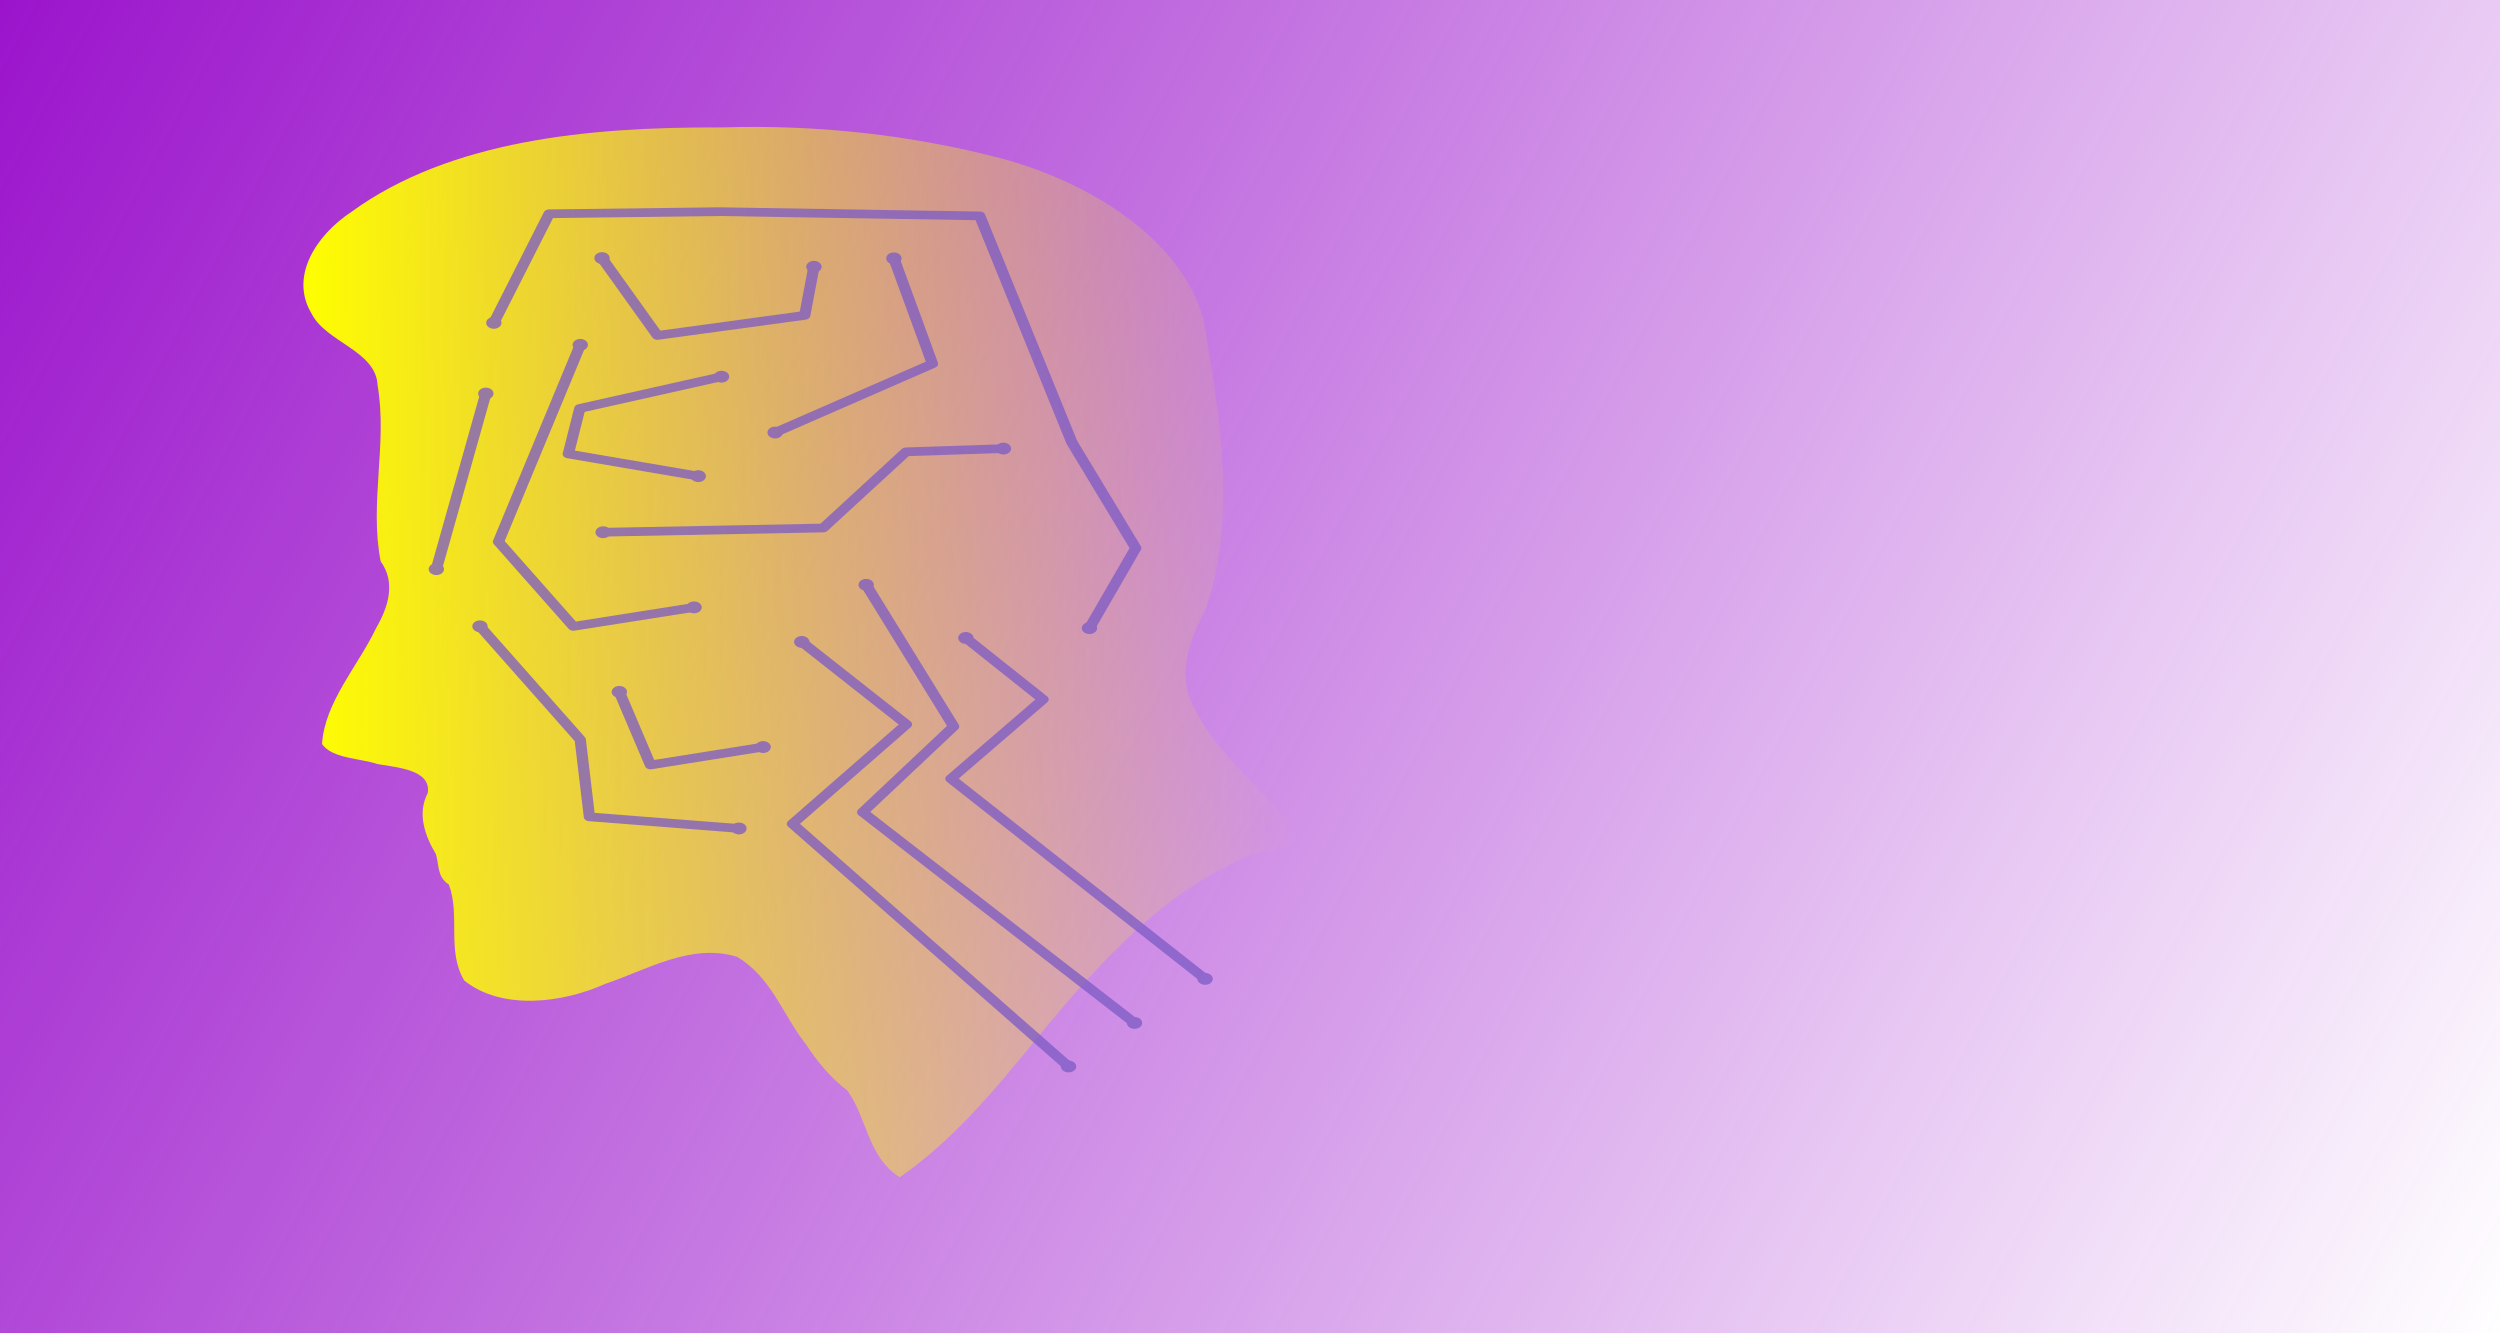 <?xml version="1.0" encoding="UTF-8" standalone="no"?>
<!-- Created with Inkscape (http://www.inkscape.org/) -->

<svg
   xmlns:dc="http://purl.org/dc/elements/1.1/"
   xmlns:cc="http://creativecommons.org/ns#"
   xmlns:rdf="http://www.w3.org/1999/02/22-rdf-syntax-ns#"
   xmlns:svg="http://www.w3.org/2000/svg"
   xmlns="http://www.w3.org/2000/svg"
   xmlns:xlink="http://www.w3.org/1999/xlink"
   xmlns:sodipodi="http://sodipodi.sourceforge.net/DTD/sodipodi-0.dtd"
   xmlns:inkscape="http://www.inkscape.org/namespaces/inkscape"
   width="1200"
   height="640"
   viewBox="0 0 317.5 169.333"
   version="1.1"
   id="svg8"
   inkscape:version="0.92.3 (2405546, 2018-03-11)"
   sodipodi:docname="logo.svg">
  <title
     id="title815">Logo</title>
  <defs
     id="defs2">
    <linearGradient
       inkscape:collect="always"
       id="linearGradient7428">
      <stop
         style="stop-color:#9b14cc;stop-opacity:1;"
         offset="0"
         id="stop7424" />
      <stop
         style="stop-color:#9b14cc;stop-opacity:0;"
         offset="1"
         id="stop7426" />
    </linearGradient>
    <linearGradient
       inkscape:collect="always"
       xlink:href="#linearGradient7428"
       id="linearGradient7432"
       x1="0"
       y1="0.161"
       x2="318.336"
       y2="-169.793"
       gradientUnits="userSpaceOnUse" />
    <linearGradient
       gradientTransform="translate(-3.061,1.142)"
       gradientUnits="userSpaceOnUse"
       y2="77.955"
       x2="145.621"
       y1="77.955"
       x1="19.267"
       id="linearGradient6729"
       xlink:href="#linearGradient6723"
       inkscape:collect="always" />
    <linearGradient
       id="linearGradient6723"
       inkscape:collect="always">
      <stop
         id="stop6719"
         offset="0"
         style="stop-color:#ffff00;stop-opacity:1;" />
      <stop
         id="stop6721"
         offset="1"
         style="stop-color:#ffff00;stop-opacity:0;" />
    </linearGradient>
    <marker
       inkscape:stockid="DotM"
       orient="auto"
       refY="0"
       refX="0"
       id="marker15739"
       style="overflow:visible"
       inkscape:isstock="true">
      <path
         inkscape:connector-curvature="0"
         id="path15737"
         d="m -2.5,-1 c 0,2.76 -2.24,5 -5,5 -2.76,0 -5,-2.24 -5,-5 0,-2.76 2.24,-5 5,-5 2.76,0 5,2.24 5,5 z"
         style="fill:#7e5cc5;fill-opacity:1;fill-rule:evenodd;stroke:#7e5cc5;stroke-width:1pt;stroke-opacity:1"
         transform="matrix(0.4,0,0,0.4,2.96,0.4)" />
    </marker>
    <marker
       inkscape:stockid="DotM"
       orient="auto"
       refY="0"
       refX="0"
       id="marker15995"
       style="overflow:visible"
       inkscape:isstock="true">
      <path
         inkscape:connector-curvature="0"
         id="path15993"
         d="m -2.5,-1 c 0,2.76 -2.24,5 -5,5 -2.76,0 -5,-2.24 -5,-5 0,-2.76 2.24,-5 5,-5 2.76,0 5,2.24 5,5 z"
         style="fill:#7e5cc5;fill-opacity:1;fill-rule:evenodd;stroke:#7e5cc5;stroke-width:1pt;stroke-opacity:1"
         transform="matrix(0.4,0,0,0.4,2.96,0.4)" />
    </marker>
    <marker
       inkscape:stockid="DotM"
       orient="auto"
       refY="0"
       refX="0"
       id="marker15209"
       style="overflow:visible"
       inkscape:isstock="true">
      <path
         inkscape:connector-curvature="0"
         id="path15207"
         d="m -2.5,-1 c 0,2.76 -2.24,5 -5,5 -2.76,0 -5,-2.24 -5,-5 0,-2.76 2.24,-5 5,-5 2.76,0 5,2.24 5,5 z"
         style="fill:#7e5cc5;fill-opacity:1;fill-rule:evenodd;stroke:#7e5cc5;stroke-width:1pt;stroke-opacity:1"
         transform="matrix(0.4,0,0,0.4,2.96,0.4)" />
    </marker>
    <marker
       inkscape:stockid="DotM"
       orient="auto"
       refY="0"
       refX="0"
       id="marker15453"
       style="overflow:visible"
       inkscape:isstock="true">
      <path
         inkscape:connector-curvature="0"
         id="path15451"
         d="m -2.5,-1 c 0,2.76 -2.24,5 -5,5 -2.76,0 -5,-2.24 -5,-5 0,-2.76 2.24,-5 5,-5 2.76,0 5,2.24 5,5 z"
         style="fill:#7e5cc5;fill-opacity:1;fill-rule:evenodd;stroke:#7e5cc5;stroke-width:1pt;stroke-opacity:1"
         transform="matrix(0.4,0,0,0.4,2.96,0.4)" />
    </marker>
    <marker
       inkscape:collect="always"
       inkscape:isstock="true"
       style="overflow:visible"
       id="marker1992"
       refX="0"
       refY="0"
       orient="auto"
       inkscape:stockid="DotM">
      <path
         inkscape:connector-curvature="0"
         transform="matrix(0.4,0,0,0.4,2.96,0.4)"
         style="fill:#7e5cc5;fill-opacity:1;fill-rule:evenodd;stroke:#7e5cc5;stroke-width:1pt;stroke-opacity:1"
         d="m -2.5,-1 c 0,2.76 -2.24,5 -5,5 -2.76,0 -5,-2.24 -5,-5 0,-2.76 2.24,-5 5,-5 2.76,0 5,2.24 5,5 z"
         id="path1990" />
    </marker>
    <marker
       inkscape:collect="always"
       inkscape:stockid="DotM"
       orient="auto"
       refY="0"
       refX="0"
       id="marker2114"
       style="overflow:visible"
       inkscape:isstock="true">
      <path
         inkscape:connector-curvature="0"
         id="path2112"
         d="m -2.5,-1 c 0,2.76 -2.24,5 -5,5 -2.76,0 -5,-2.24 -5,-5 0,-2.76 2.24,-5 5,-5 2.76,0 5,2.24 5,5 z"
         style="fill:#7e5cc5;fill-opacity:1;fill-rule:evenodd;stroke:#7e5cc5;stroke-width:1pt;stroke-opacity:1"
         transform="matrix(0.4,0,0,0.4,2.96,0.4)" />
    </marker>
    <marker
       inkscape:isstock="true"
       style="overflow:visible"
       id="marker11554"
       refX="0"
       refY="0"
       orient="auto"
       inkscape:stockid="DotM">
      <path
         inkscape:connector-curvature="0"
         transform="matrix(0.4,0,0,0.4,2.96,0.4)"
         style="fill:#7e5cc5;fill-opacity:1;fill-rule:evenodd;stroke:#7e5cc5;stroke-width:1pt;stroke-opacity:1"
         d="m -2.5,-1 c 0,2.76 -2.24,5 -5,5 -2.76,0 -5,-2.24 -5,-5 0,-2.76 2.24,-5 5,-5 2.76,0 5,2.24 5,5 z"
         id="path11552" />
    </marker>
    <marker
       inkscape:isstock="true"
       style="overflow:visible"
       id="marker13598"
       refX="0"
       refY="0"
       orient="auto"
       inkscape:stockid="DotM">
      <path
         inkscape:connector-curvature="0"
         transform="matrix(0.4,0,0,0.4,2.96,0.4)"
         style="fill:#7e5cc5;fill-opacity:1;fill-rule:evenodd;stroke:#7e5cc5;stroke-width:1pt;stroke-opacity:1"
         d="m -2.5,-1 c 0,2.76 -2.24,5 -5,5 -2.76,0 -5,-2.24 -5,-5 0,-2.76 2.24,-5 5,-5 2.76,0 5,2.24 5,5 z"
         id="path13596" />
    </marker>
    <marker
       inkscape:stockid="DotM"
       orient="auto"
       refY="0"
       refX="0"
       id="marker14221"
       style="overflow:visible"
       inkscape:isstock="true">
      <path
         inkscape:connector-curvature="0"
         id="path14219"
         d="m -2.5,-1 c 0,2.76 -2.24,5 -5,5 -2.76,0 -5,-2.24 -5,-5 0,-2.76 2.24,-5 5,-5 2.76,0 5,2.24 5,5 z"
         style="fill:#7e5cc5;fill-opacity:1;fill-rule:evenodd;stroke:#7e5cc5;stroke-width:1pt;stroke-opacity:1"
         transform="matrix(0.4,0,0,0.4,2.96,0.4)" />
    </marker>
    <marker
       inkscape:stockid="DotM"
       orient="auto"
       refY="0"
       refX="0"
       id="marker14441"
       style="overflow:visible"
       inkscape:isstock="true">
      <path
         inkscape:connector-curvature="0"
         id="path14439"
         d="m -2.5,-1 c 0,2.76 -2.24,5 -5,5 -2.76,0 -5,-2.24 -5,-5 0,-2.76 2.24,-5 5,-5 2.76,0 5,2.24 5,5 z"
         style="fill:#7e5cc5;fill-opacity:1;fill-rule:evenodd;stroke:#7e5cc5;stroke-width:1pt;stroke-opacity:1"
         transform="matrix(0.4,0,0,0.4,2.96,0.4)" />
    </marker>
    <marker
       inkscape:stockid="DotM"
       orient="auto"
       refY="0"
       refX="0"
       id="marker9340"
       style="overflow:visible"
       inkscape:isstock="true">
      <path
         inkscape:connector-curvature="0"
         id="path9338"
         d="m -2.5,-1 c 0,2.76 -2.24,5 -5,5 -2.76,0 -5,-2.24 -5,-5 0,-2.76 2.24,-5 5,-5 2.76,0 5,2.24 5,5 z"
         style="fill:#7e5cc5;fill-opacity:1;fill-rule:evenodd;stroke:#7e5cc5;stroke-width:1pt;stroke-opacity:1"
         transform="matrix(0.4,0,0,0.4,2.96,0.4)" />
    </marker>
    <marker
       inkscape:isstock="true"
       style="overflow:visible"
       id="marker9500"
       refX="0"
       refY="0"
       orient="auto"
       inkscape:stockid="DotM">
      <path
         inkscape:connector-curvature="0"
         transform="matrix(0.4,0,0,0.4,2.96,0.4)"
         style="fill:#7e5cc5;fill-opacity:1;fill-rule:evenodd;stroke:#7e5cc5;stroke-width:1pt;stroke-opacity:1"
         d="m -2.5,-1 c 0,2.76 -2.24,5 -5,5 -2.76,0 -5,-2.24 -5,-5 0,-2.76 2.24,-5 5,-5 2.76,0 5,2.24 5,5 z"
         id="path9498" />
    </marker>
    <marker
       inkscape:stockid="DotM"
       orient="auto"
       refY="0"
       refX="0"
       id="marker10628"
       style="overflow:visible"
       inkscape:isstock="true">
      <path
         inkscape:connector-curvature="0"
         id="path10626"
         d="m -2.5,-1 c 0,2.76 -2.24,5 -5,5 -2.76,0 -5,-2.24 -5,-5 0,-2.76 2.24,-5 5,-5 2.76,0 5,2.24 5,5 z"
         style="fill:#7e5cc5;fill-opacity:1;fill-rule:evenodd;stroke:#7e5cc5;stroke-width:1pt;stroke-opacity:1"
         transform="matrix(0.4,0,0,0.4,2.96,0.4)" />
    </marker>
    <marker
       inkscape:isstock="true"
       style="overflow:visible"
       id="marker10812"
       refX="0"
       refY="0"
       orient="auto"
       inkscape:stockid="DotM">
      <path
         inkscape:connector-curvature="0"
         transform="matrix(0.4,0,0,0.4,2.96,0.4)"
         style="fill:#7e5cc5;fill-opacity:1;fill-rule:evenodd;stroke:#7e5cc5;stroke-width:1pt;stroke-opacity:1"
         d="m -2.5,-1 c 0,2.76 -2.24,5 -5,5 -2.76,0 -5,-2.24 -5,-5 0,-2.76 2.24,-5 5,-5 2.76,0 5,2.24 5,5 z"
         id="path10810" />
    </marker>
    <marker
       inkscape:stockid="DotM"
       orient="auto"
       refY="0"
       refX="0"
       id="marker10002"
       style="overflow:visible"
       inkscape:isstock="true">
      <path
         inkscape:connector-curvature="0"
         id="path10000"
         d="m -2.5,-1 c 0,2.76 -2.24,5 -5,5 -2.76,0 -5,-2.24 -5,-5 0,-2.76 2.24,-5 5,-5 2.76,0 5,2.24 5,5 z"
         style="fill:#7e5cc5;fill-opacity:1;fill-rule:evenodd;stroke:#7e5cc5;stroke-width:1pt;stroke-opacity:1"
         transform="matrix(0.4,0,0,0.4,2.96,0.4)" />
    </marker>
    <marker
       inkscape:isstock="true"
       style="overflow:visible"
       id="marker10174"
       refX="0"
       refY="0"
       orient="auto"
       inkscape:stockid="DotM">
      <path
         inkscape:connector-curvature="0"
         transform="matrix(0.4,0,0,0.4,2.96,0.4)"
         style="fill:#7e5cc5;fill-opacity:1;fill-rule:evenodd;stroke:#7e5cc5;stroke-width:1pt;stroke-opacity:1"
         d="m -2.5,-1 c 0,2.76 -2.24,5 -5,5 -2.76,0 -5,-2.24 -5,-5 0,-2.76 2.24,-5 5,-5 2.76,0 5,2.24 5,5 z"
         id="path10172" />
    </marker>
    <marker
       inkscape:stockid="DotM"
       orient="auto"
       refY="0"
       refX="0"
       id="marker20525"
       style="overflow:visible"
       inkscape:isstock="true">
      <path
         inkscape:connector-curvature="0"
         id="path20523"
         d="m -2.5,-1 c 0,2.76 -2.24,5 -5,5 -2.76,0 -5,-2.24 -5,-5 0,-2.76 2.24,-5 5,-5 2.76,0 5,2.24 5,5 z"
         style="fill:#7e5cc5;fill-opacity:1;fill-rule:evenodd;stroke:#7e5cc5;stroke-width:1pt;stroke-opacity:1"
         transform="matrix(0.4,0,0,0.4,2.96,0.4)" />
    </marker>
    <marker
       inkscape:isstock="true"
       style="overflow:visible"
       id="marker20793"
       refX="0"
       refY="0"
       orient="auto"
       inkscape:stockid="DotM">
      <path
         inkscape:connector-curvature="0"
         transform="matrix(0.4,0,0,0.4,2.96,0.4)"
         style="fill:#7e5cc5;fill-opacity:1;fill-rule:evenodd;stroke:#7e5cc5;stroke-width:1pt;stroke-opacity:1"
         d="m -2.5,-1 c 0,2.76 -2.24,5 -5,5 -2.76,0 -5,-2.24 -5,-5 0,-2.76 2.24,-5 5,-5 2.76,0 5,2.24 5,5 z"
         id="path20791" />
    </marker>
    <marker
       inkscape:stockid="DotM"
       orient="auto"
       refY="0"
       refX="0"
       id="marker21067"
       style="overflow:visible"
       inkscape:isstock="true">
      <path
         inkscape:connector-curvature="0"
         id="path21065"
         d="m -2.5,-1 c 0,2.76 -2.24,5 -5,5 -2.76,0 -5,-2.24 -5,-5 0,-2.76 2.24,-5 5,-5 2.76,0 5,2.24 5,5 z"
         style="fill:#7e5cc5;fill-opacity:1;fill-rule:evenodd;stroke:#7e5cc5;stroke-width:1pt;stroke-opacity:1"
         transform="matrix(0.4,0,0,0.4,2.96,0.4)" />
    </marker>
    <marker
       inkscape:isstock="true"
       style="overflow:visible"
       id="marker21347"
       refX="0"
       refY="0"
       orient="auto"
       inkscape:stockid="DotM">
      <path
         inkscape:connector-curvature="0"
         transform="matrix(0.4,0,0,0.4,2.96,0.4)"
         style="fill:#7e5cc5;fill-opacity:1;fill-rule:evenodd;stroke:#7e5cc5;stroke-width:1pt;stroke-opacity:1"
         d="m -2.5,-1 c 0,2.76 -2.24,5 -5,5 -2.76,0 -5,-2.24 -5,-5 0,-2.76 2.24,-5 5,-5 2.76,0 5,2.24 5,5 z"
         id="path21345" />
    </marker>
    <marker
       inkscape:stockid="DotM"
       orient="auto"
       refY="0"
       refX="0"
       id="marker14679"
       style="overflow:visible"
       inkscape:isstock="true">
      <path
         inkscape:connector-curvature="0"
         id="path14677"
         d="m -2.5,-1 c 0,2.76 -2.24,5 -5,5 -2.76,0 -5,-2.24 -5,-5 0,-2.76 2.24,-5 5,-5 2.76,0 5,2.24 5,5 z"
         style="fill:#7e5cc5;fill-opacity:1;fill-rule:evenodd;stroke:#7e5cc5;stroke-width:1pt;stroke-opacity:1"
         transform="matrix(0.4,0,0,0.4,2.96,0.4)" />
    </marker>
    <marker
       inkscape:isstock="true"
       style="overflow:visible"
       id="marker14911"
       refX="0"
       refY="0"
       orient="auto"
       inkscape:stockid="DotM">
      <path
         inkscape:connector-curvature="0"
         transform="matrix(0.4,0,0,0.4,2.96,0.4)"
         style="fill:#7e5cc5;fill-opacity:1;fill-rule:evenodd;stroke:#7e5cc5;stroke-width:1pt;stroke-opacity:1"
         d="m -2.5,-1 c 0,2.76 -2.24,5 -5,5 -2.76,0 -5,-2.24 -5,-5 0,-2.76 2.24,-5 5,-5 2.76,0 5,2.24 5,5 z"
         id="path14909" />
    </marker>
    <marker
       inkscape:stockid="DotM"
       orient="auto"
       refY="0"
       refX="0"
       id="marker9026"
       style="overflow:visible"
       inkscape:isstock="true">
      <path
         inkscape:connector-curvature="0"
         id="path9024"
         d="m -2.5,-1 c 0,2.76 -2.24,5 -5,5 -2.76,0 -5,-2.24 -5,-5 0,-2.76 2.24,-5 5,-5 2.76,0 5,2.24 5,5 z"
         style="fill:#7e5cc5;fill-opacity:1;fill-rule:evenodd;stroke:#7e5cc5;stroke-width:1pt;stroke-opacity:1"
         transform="matrix(0.4,0,0,0.4,2.96,0.4)" />
    </marker>
    <marker
       inkscape:stockid="DotM"
       orient="auto"
       refY="0"
       refX="0"
       id="marker9174"
       style="overflow:visible"
       inkscape:isstock="true">
      <path
         inkscape:connector-curvature="0"
         id="path9172"
         d="m -2.5,-1 c 0,2.76 -2.24,5 -5,5 -2.76,0 -5,-2.24 -5,-5 0,-2.76 2.24,-5 5,-5 2.76,0 5,2.24 5,5 z"
         style="fill:#7e5cc5;fill-opacity:1;fill-rule:evenodd;stroke:#7e5cc5;stroke-width:1pt;stroke-opacity:1"
         transform="matrix(0.4,0,0,0.4,2.96,0.4)" />
    </marker>
  </defs>
  <sodipodi:namedview
     id="base"
     pagecolor="#ffffff"
     bordercolor="#666666"
     borderopacity="1.0"
     inkscape:pageopacity="0.0"
     inkscape:pageshadow="2"
     inkscape:zoom="0.85324218"
     inkscape:cx="400.86494"
     inkscape:cy="345.23125"
     inkscape:document-units="px"
     inkscape:current-layer="svg8"
     showgrid="false"
     inkscape:window-width="1920"
     inkscape:window-height="1027"
     inkscape:window-x="-8"
     inkscape:window-y="-8"
     inkscape:window-maximized="1"
     units="px" />
  <g
     id="g1899"
     style="display:inline">
    <g
       id="g1893"
       style="display:inline">
      <g
         id="layer2"
         inkscape:label="Background"
         style="display:inline">
        <g
           id="g1887"
           style="display:inline"
           inkscape:groupmode="layer">
          <rect
             transform="scale(1,-1)"
             y="-169.793"
             x="0"
             height="169.954"
             width="318.336"
             id="rect818"
             style="display:inline;opacity:1;fill:url(#linearGradient7432);fill-opacity:1;fill-rule:nonzero;stroke:none;stroke-width:0.01;stroke-linecap:round;stroke-linejoin:round;stroke-miterlimit:4;stroke-dasharray:0.01, 0.01;stroke-dashoffset:0;stroke-opacity:1" />
        </g>
      </g>
      <g
         id="g2276"
         transform="translate(22.327,3.721)">
        <path
           style="display:inline;opacity:1;fill:url(#linearGradient6729);fill-opacity:1;fill-rule:nonzero;stroke:#452b43;stroke-width:0;stroke-linejoin:round;stroke-miterlimit:4;stroke-dasharray:none;stroke-dashoffset:0;stroke-opacity:1"
           d="m 68.703,12.463 c -16.127,-0.038 -33.827,1.583 -46.396,10.719 -4.535,3.005 -7.889,8.253 -5.059,12.93 1.82,3.647 8.187,4.687 8.381,9.112 1.27,7.419 -1.067,14.962 0.39,22.347 1.952,2.689 0.963,5.817 -0.578,8.473 -2.319,4.866 -6.536,9.393 -6.869,14.733 1.325,1.864 4.785,1.781 7.036,2.536 2.524,0.445 6.832,0.716 6.394,3.665 -1.351,2.625 -0.414,5.344 1.032,7.778 0.428,1.372 0.11,2.86 1.647,3.866 1.476,3.933 -0.303,8.45 1.957,12.189 4.805,3.842 12.53,2.845 17.923,0.41 5.219,-1.752 10.912,-5.231 16.748,-3.418 4.405,2.667 5.805,7.427 8.708,11.085 1.409,2.169 3.131,4.266 5.265,5.885 2.54,3.512 2.555,8.42 6.66,11.021 10.319,-7.211 16.482,-17.411 24.714,-26.083 5.448,-5.865 11.843,-11.582 19.995,-14.889 1.923,-0.792 6.133,-0.429 5.901,-2.978 -4.711,-5.553 -11.196,-10.407 -13.812,-17.016 -1.302,-3.752 0.138,-7.513 1.979,-10.932 4.146,-12.062 1.845,-24.765 -0.173,-36.951 C 127.743,26.75 116.418,19.524 104.805,16.388 93.381,13.402 81.368,12.081 69.388,12.462 l -0.46,6.4e-4 z M 138.619,101.403 c 2.027,0.891 -1.251,0.735 0,0 z"
           id="path6663"
           inkscape:connector-curvature="0" />
        <g
           id="g26418"
           transform="matrix(1.433,0,0,1.107,-23.036,-57.601)"
           style="display:inline;opacity:0.771">
          <g
             style="fill:none;fill-opacity:1;stroke:#7e5cc5;stroke-width:1;stroke-linejoin:round;stroke-miterlimit:4;stroke-dasharray:none;stroke-opacity:1"
             transform="translate(-82.256,1.514)"
             id="g26186">
            <path
               style="display:inline;fill:none;fill-opacity:1;stroke:#7e5cc5;stroke-width:1;stroke-linecap:butt;stroke-linejoin:round;stroke-miterlimit:4;stroke-dasharray:none;stroke-opacity:1;marker-start:url(#marker15739);marker-end:url(#marker15995)"
               d="m 151.456,96.775 13.934,-7.882 -3.422,-12.107"
               id="path8968"
               inkscape:connector-curvature="0" />
            <path
               sodipodi:nodetypes="cccc"
               inkscape:connector-curvature="0"
               id="path8972"
               d="m 125.296,119.021 8.877,12.988 0.816,8.861 13.264,1.335"
               style="display:inline;fill:none;fill-opacity:1;stroke:#7e5cc5;stroke-width:1;stroke-linecap:butt;stroke-linejoin:round;stroke-miterlimit:4;stroke-dasharray:none;stroke-opacity:1;marker-start:url(#marker15209);marker-end:url(#marker15453)" />
            <path
               sodipodi:nodetypes="cccc"
               inkscape:connector-curvature="0"
               id="path8974"
               d="m 136.214,108.218 19.489,-0.486 7.346,-8.739 8.642,-0.372"
               style="display:inline;fill:none;fill-opacity:1;stroke:#7e5cc5;stroke-width:1;stroke-linecap:butt;stroke-linejoin:round;stroke-miterlimit:4;stroke-dasharray:none;stroke-opacity:1;marker-start:url(#marker1992);marker-end:url(#marker2114)" />
            <path
               inkscape:connector-curvature="0"
               id="path8978"
               d="m 136.112,76.781 4.898,8.861 13.06,-2.306 0.816,-5.583"
               style="fill:none;fill-opacity:1;stroke:#7e5cc5;stroke-width:1;stroke-linecap:butt;stroke-linejoin:round;stroke-miterlimit:4;stroke-dasharray:none;stroke-opacity:1;marker-start:url(#marker11554);marker-end:url(#marker13598)" />
            <path
               sodipodi:nodetypes="ccccccc"
               inkscape:connector-curvature="0"
               id="path8960"
               d="m 126.521,84.185 4.898,-12.502 15.101,-0.243 23.06,0.486 8.163,25.975 5.664,12.135 -4.107,9.192"
               style="display:inline;fill:none;fill-opacity:1;stroke:#7e5cc5;stroke-width:1;stroke-linecap:butt;stroke-linejoin:round;stroke-miterlimit:4;stroke-dasharray:none;stroke-dashoffset:0;stroke-opacity:1;marker-start:url(#marker14221);marker-end:url(#marker14441)" />
            <path
               sodipodi:nodetypes="cccc"
               inkscape:connector-curvature="0"
               id="path8962"
               d="m 168.355,120.356 6.836,7.04 -8.163,9.103 22.532,22.967"
               style="display:inline;fill:none;fill-opacity:1;stroke:#7e5cc5;stroke-width:1;stroke-linecap:butt;stroke-linejoin:round;stroke-miterlimit:4;stroke-dasharray:none;stroke-opacity:1;marker-start:url(#marker9340);marker-end:url(#marker9500)" />
            <path
               style="display:inline;fill:none;fill-opacity:1;stroke:#7e5cc5;stroke-width:1;stroke-linecap:butt;stroke-linejoin:round;stroke-miterlimit:4;stroke-dasharray:none;stroke-opacity:1;marker-start:url(#marker10628);marker-end:url(#marker10812)"
               d="m 177.445,169.5 -24.463,-27.828 10.101,-11.41 -9.285,-9.468"
               id="path8964"
               inkscape:connector-curvature="0"
               sodipodi:nodetypes="cccc" />
            <path
               sodipodi:nodetypes="cccc"
               inkscape:connector-curvature="0"
               id="path8966"
               d="m 183.29,164.506 -24.085,-24.169 8.061,-9.832 -7.755,-16.265"
               style="display:inline;fill:none;fill-opacity:1;stroke:#7e5cc5;stroke-width:1;stroke-linecap:butt;stroke-linejoin:round;stroke-miterlimit:4;stroke-dasharray:none;stroke-opacity:1;marker-start:url(#marker10002);marker-end:url(#marker10174)" />
            <g
               style="fill:none;fill-opacity:1;stroke:#7e5cc5;stroke-width:1;stroke-linejoin:round;stroke-miterlimit:4;stroke-dasharray:none;stroke-opacity:1"
               id="g25911">
              <path
                 style="display:inline;fill:none;fill-opacity:1;stroke:#7e5cc5;stroke-width:1;stroke-linecap:butt;stroke-linejoin:round;stroke-miterlimit:4;stroke-dasharray:none;stroke-opacity:1;marker-start:url(#marker20525);marker-end:url(#marker20793)"
                 d="m 134.173,86.734 -7.244,22.576 6.632,9.71 10.714,-2.185"
                 id="path8970"
                 inkscape:connector-curvature="0"
                 sodipodi:nodetypes="cccc" />
              <path
                 style="fill:none;fill-opacity:1;stroke:#7e5cc5;stroke-width:1;stroke-linecap:butt;stroke-linejoin:round;stroke-miterlimit:4;stroke-dasharray:none;stroke-opacity:1;marker-start:url(#marker21067);marker-end:url(#marker21347)"
                 d="m 146.686,90.376 -12.55,3.641 -1.02,5.219 11.53,2.549"
                 id="path8976"
                 inkscape:connector-curvature="0"
                 sodipodi:nodetypes="cccc" />
              <path
                 style="fill:none;fill-opacity:1;stroke:#7e5cc5;stroke-width:1;stroke-linecap:butt;stroke-linejoin:round;stroke-miterlimit:4;stroke-dasharray:none;stroke-opacity:1;marker-start:url(#marker14679);marker-end:url(#marker14911)"
                 d="m 137.642,126.546 2.755,8.375 9.999,-2.063"
                 id="path8980"
                 inkscape:connector-curvature="0" />
            </g>
            <path
               sodipodi:nodetypes="cc"
               inkscape:connector-curvature="0"
               id="path8982"
               d="m 125.806,92.318 -4.387,20.149"
               style="fill:none;fill-opacity:1;stroke:#7e5cc5;stroke-width:1;stroke-linecap:butt;stroke-linejoin:round;stroke-miterlimit:4;stroke-dasharray:none;stroke-opacity:1;marker-start:url(#marker9026);marker-end:url(#marker9174)" />
          </g>
        </g>
      </g>
    </g>
  </g>
</svg>
